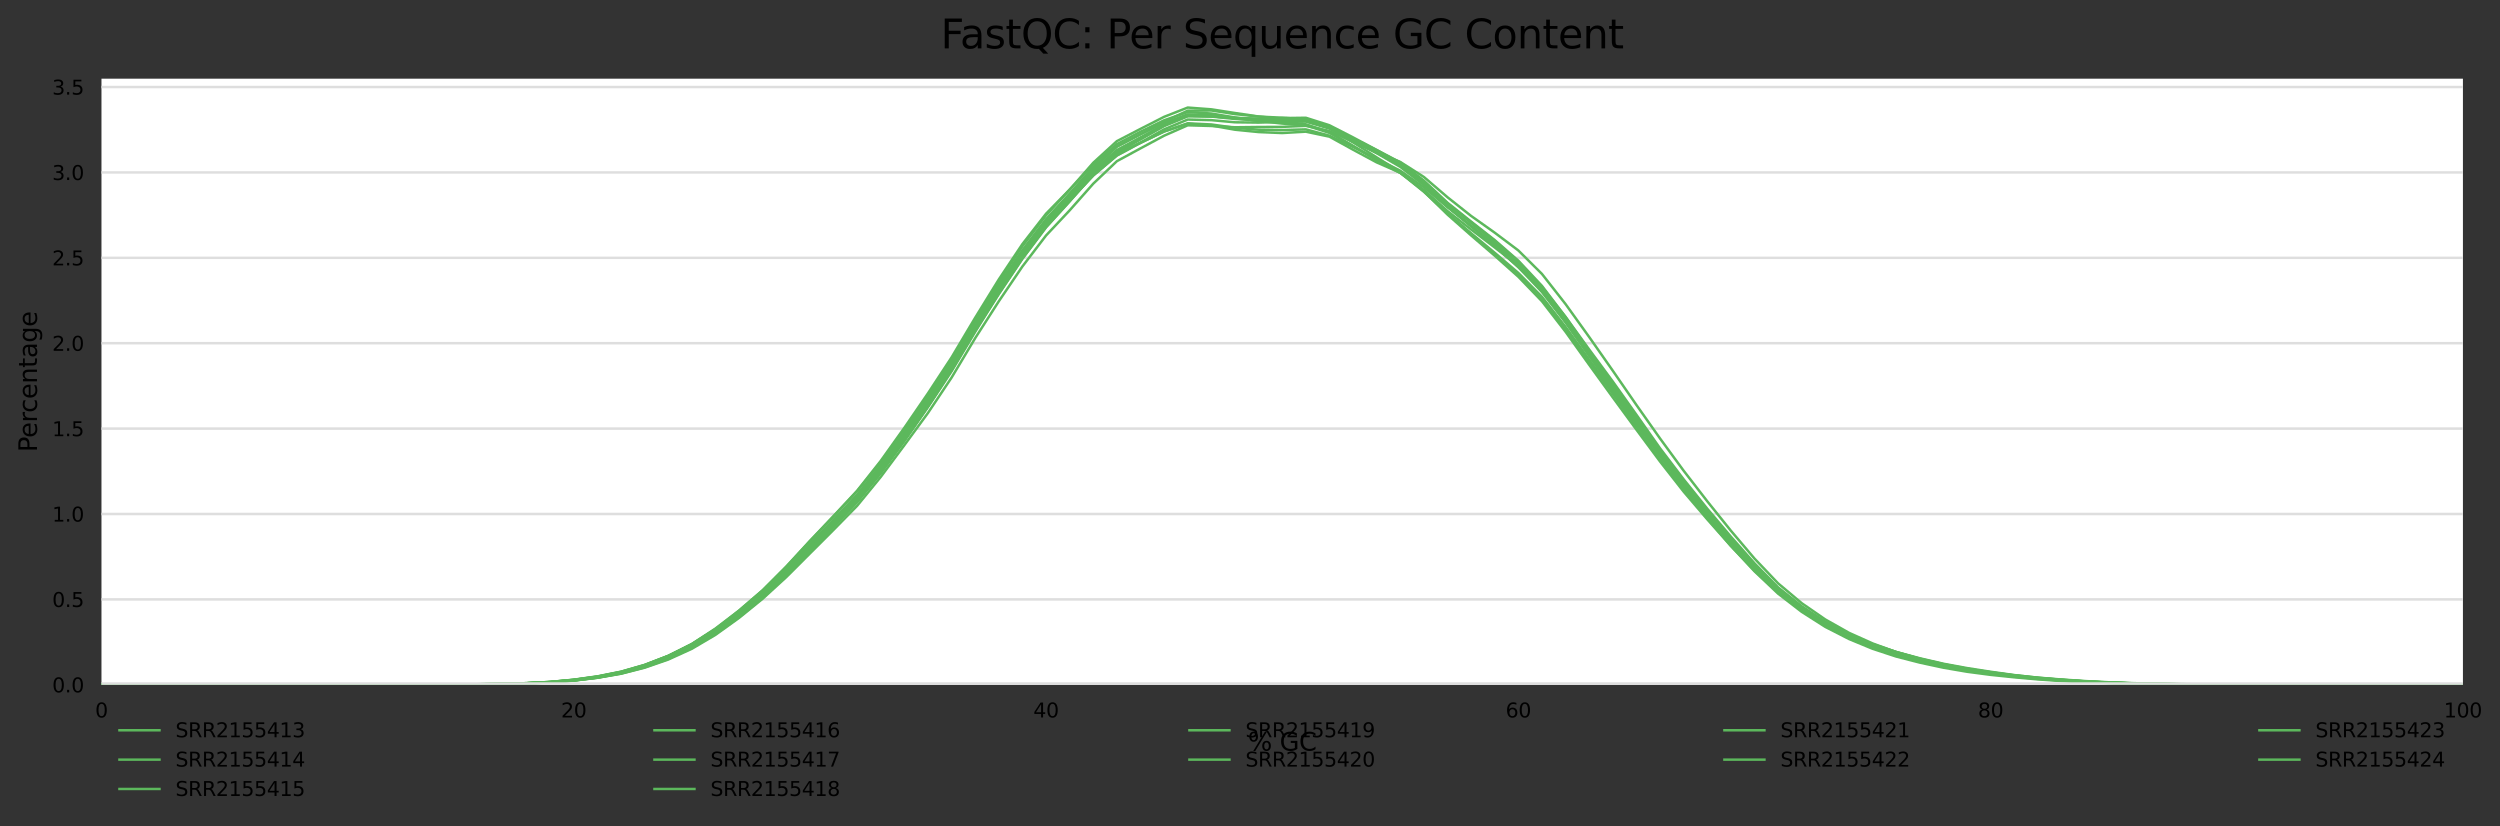 <?xml version="1.0" encoding="utf-8" standalone="no"?>
<!DOCTYPE svg PUBLIC "-//W3C//DTD SVG 1.1//EN"
  "http://www.w3.org/Graphics/SVG/1.1/DTD/svg11.dtd">
<svg xmlns:xlink="http://www.w3.org/1999/xlink" width="1000.281pt" height="330.542pt" viewBox="0 0 1000.281 330.542" xmlns="http://www.w3.org/2000/svg" version="1.1">
 <rect x="0" y="0" width="1000.281" height="330.542" fill="#333333" stroke="none"/>
 <defs>
  <style type="text/css">*{stroke-linejoin: round; stroke-linecap: butt}</style>
 </defs>
 <g id="figure_1">
  <g id="axes_1">
   <g id="patch_1">
    <path d="M 40.601 273.99 
L 985.446 273.99 
L 985.446 31.483 
L 40.601 31.483 
z
" style="fill: #ffffff"/>
   </g>
   <g id="matplotlib.axis_1">
    <g id="xtick_1">
     <g id="text_1">
      <!-- 0 -->
      <g transform="translate(38.056 287.069)scale(0.08 -0.08)">
       <defs>
        <path id="DejaVuSans-30" d="M 2034 4250 
Q 1547 4250 1301 3770 
Q 1056 3291 1056 2328 
Q 1056 1369 1301 889 
Q 1547 409 2034 409 
Q 2525 409 2770 889 
Q 3016 1369 3016 2328 
Q 3016 3291 2770 3770 
Q 2525 4250 2034 4250 
z
M 2034 4750 
Q 2819 4750 3233 4129 
Q 3647 3509 3647 2328 
Q 3647 1150 3233 529 
Q 2819 -91 2034 -91 
Q 1250 -91 836 529 
Q 422 1150 422 2328 
Q 422 3509 836 4129 
Q 1250 4750 2034 4750 
z
" transform="scale(0.016)"/>
       </defs>
       <use xlink:href="#DejaVuSans-30"/>
      </g>
     </g>
    </g>
    <g id="xtick_2">
     <g id="text_2">
      <!-- 20 -->
      <g transform="translate(224.48 287.069)scale(0.08 -0.08)">
       <defs>
        <path id="DejaVuSans-32" d="M 1228 531 
L 3431 531 
L 3431 0 
L 469 0 
L 469 531 
Q 828 903 1448 1529 
Q 2069 2156 2228 2338 
Q 2531 2678 2651 2914 
Q 2772 3150 2772 3378 
Q 2772 3750 2511 3984 
Q 2250 4219 1831 4219 
Q 1534 4219 1204 4116 
Q 875 4013 500 3803 
L 500 4441 
Q 881 4594 1212 4672 
Q 1544 4750 1819 4750 
Q 2544 4750 2975 4387 
Q 3406 4025 3406 3419 
Q 3406 3131 3298 2873 
Q 3191 2616 2906 2266 
Q 2828 2175 2409 1742 
Q 1991 1309 1228 531 
z
" transform="scale(0.016)"/>
       </defs>
       <use xlink:href="#DejaVuSans-32"/>
       <use xlink:href="#DejaVuSans-30" x="63.623"/>
      </g>
     </g>
    </g>
    <g id="xtick_3">
     <g id="text_3">
      <!-- 40 -->
      <g transform="translate(413.449 287.069)scale(0.08 -0.08)">
       <defs>
        <path id="DejaVuSans-34" d="M 2419 4116 
L 825 1625 
L 2419 1625 
L 2419 4116 
z
M 2253 4666 
L 3047 4666 
L 3047 1625 
L 3713 1625 
L 3713 1100 
L 3047 1100 
L 3047 0 
L 2419 0 
L 2419 1100 
L 313 1100 
L 313 1709 
L 2253 4666 
z
" transform="scale(0.016)"/>
       </defs>
       <use xlink:href="#DejaVuSans-34"/>
       <use xlink:href="#DejaVuSans-30" x="63.623"/>
      </g>
     </g>
    </g>
    <g id="xtick_4">
     <g id="text_4">
      <!-- 60 -->
      <g transform="translate(602.418 287.069)scale(0.08 -0.08)">
       <defs>
        <path id="DejaVuSans-36" d="M 2113 2584 
Q 1688 2584 1439 2293 
Q 1191 2003 1191 1497 
Q 1191 994 1439 701 
Q 1688 409 2113 409 
Q 2538 409 2786 701 
Q 3034 994 3034 1497 
Q 3034 2003 2786 2293 
Q 2538 2584 2113 2584 
z
M 3366 4563 
L 3366 3988 
Q 3128 4100 2886 4159 
Q 2644 4219 2406 4219 
Q 1781 4219 1451 3797 
Q 1122 3375 1075 2522 
Q 1259 2794 1537 2939 
Q 1816 3084 2150 3084 
Q 2853 3084 3261 2657 
Q 3669 2231 3669 1497 
Q 3669 778 3244 343 
Q 2819 -91 2113 -91 
Q 1303 -91 875 529 
Q 447 1150 447 2328 
Q 447 3434 972 4092 
Q 1497 4750 2381 4750 
Q 2619 4750 2861 4703 
Q 3103 4656 3366 4563 
z
" transform="scale(0.016)"/>
       </defs>
       <use xlink:href="#DejaVuSans-36"/>
       <use xlink:href="#DejaVuSans-30" x="63.623"/>
      </g>
     </g>
    </g>
    <g id="xtick_5">
     <g id="text_5">
      <!-- 80 -->
      <g transform="translate(791.387 287.069)scale(0.08 -0.08)">
       <defs>
        <path id="DejaVuSans-38" d="M 2034 2216 
Q 1584 2216 1326 1975 
Q 1069 1734 1069 1313 
Q 1069 891 1326 650 
Q 1584 409 2034 409 
Q 2484 409 2743 651 
Q 3003 894 3003 1313 
Q 3003 1734 2745 1975 
Q 2488 2216 2034 2216 
z
M 1403 2484 
Q 997 2584 770 2862 
Q 544 3141 544 3541 
Q 544 4100 942 4425 
Q 1341 4750 2034 4750 
Q 2731 4750 3128 4425 
Q 3525 4100 3525 3541 
Q 3525 3141 3298 2862 
Q 3072 2584 2669 2484 
Q 3125 2378 3379 2068 
Q 3634 1759 3634 1313 
Q 3634 634 3220 271 
Q 2806 -91 2034 -91 
Q 1263 -91 848 271 
Q 434 634 434 1313 
Q 434 1759 690 2068 
Q 947 2378 1403 2484 
z
M 1172 3481 
Q 1172 3119 1398 2916 
Q 1625 2713 2034 2713 
Q 2441 2713 2670 2916 
Q 2900 3119 2900 3481 
Q 2900 3844 2670 4047 
Q 2441 4250 2034 4250 
Q 1625 4250 1398 4047 
Q 1172 3844 1172 3481 
z
" transform="scale(0.016)"/>
       </defs>
       <use xlink:href="#DejaVuSans-38"/>
       <use xlink:href="#DejaVuSans-30" x="63.623"/>
      </g>
     </g>
    </g>
    <g id="xtick_6">
     <g id="text_6">
      <!-- 100 -->
      <g transform="translate(977.811 287.069)scale(0.08 -0.08)">
       <defs>
        <path id="DejaVuSans-31" d="M 794 531 
L 1825 531 
L 1825 4091 
L 703 3866 
L 703 4441 
L 1819 4666 
L 2450 4666 
L 2450 531 
L 3481 531 
L 3481 0 
L 794 0 
L 794 531 
z
" transform="scale(0.016)"/>
       </defs>
       <use xlink:href="#DejaVuSans-31"/>
       <use xlink:href="#DejaVuSans-30" x="63.623"/>
       <use xlink:href="#DejaVuSans-30" x="127.246"/>
      </g>
     </g>
    </g>
    <g id="text_7">
     <!-- % GC -->
     <g transform="translate(499.318 300.331)scale(0.1 -0.1)">
      <defs>
       <path id="DejaVuSans-25" d="M 4653 2053 
Q 4381 2053 4226 1822 
Q 4072 1591 4072 1178 
Q 4072 772 4226 539 
Q 4381 306 4653 306 
Q 4919 306 5073 539 
Q 5228 772 5228 1178 
Q 5228 1588 5073 1820 
Q 4919 2053 4653 2053 
z
M 4653 2450 
Q 5147 2450 5437 2106 
Q 5728 1763 5728 1178 
Q 5728 594 5436 251 
Q 5144 -91 4653 -91 
Q 4153 -91 3862 251 
Q 3572 594 3572 1178 
Q 3572 1766 3864 2108 
Q 4156 2450 4653 2450 
z
M 1428 4353 
Q 1159 4353 1004 4120 
Q 850 3888 850 3481 
Q 850 3069 1003 2837 
Q 1156 2606 1428 2606 
Q 1700 2606 1854 2837 
Q 2009 3069 2009 3481 
Q 2009 3884 1853 4118 
Q 1697 4353 1428 4353 
z
M 4250 4750 
L 4750 4750 
L 1831 -91 
L 1331 -91 
L 4250 4750 
z
M 1428 4750 
Q 1922 4750 2215 4408 
Q 2509 4066 2509 3481 
Q 2509 2891 2217 2550 
Q 1925 2209 1428 2209 
Q 931 2209 642 2551 
Q 353 2894 353 3481 
Q 353 4063 643 4406 
Q 934 4750 1428 4750 
z
" transform="scale(0.016)"/>
       <path id="DejaVuSans-20" transform="scale(0.016)"/>
       <path id="DejaVuSans-47" d="M 3809 666 
L 3809 1919 
L 2778 1919 
L 2778 2438 
L 4434 2438 
L 4434 434 
Q 4069 175 3628 42 
Q 3188 -91 2688 -91 
Q 1594 -91 976 548 
Q 359 1188 359 2328 
Q 359 3472 976 4111 
Q 1594 4750 2688 4750 
Q 3144 4750 3555 4637 
Q 3966 4525 4313 4306 
L 4313 3634 
Q 3963 3931 3569 4081 
Q 3175 4231 2741 4231 
Q 1884 4231 1454 3753 
Q 1025 3275 1025 2328 
Q 1025 1384 1454 906 
Q 1884 428 2741 428 
Q 3075 428 3337 486 
Q 3600 544 3809 666 
z
" transform="scale(0.016)"/>
       <path id="DejaVuSans-43" d="M 4122 4306 
L 4122 3641 
Q 3803 3938 3442 4084 
Q 3081 4231 2675 4231 
Q 1875 4231 1450 3742 
Q 1025 3253 1025 2328 
Q 1025 1406 1450 917 
Q 1875 428 2675 428 
Q 3081 428 3442 575 
Q 3803 722 4122 1019 
L 4122 359 
Q 3791 134 3420 21 
Q 3050 -91 2638 -91 
Q 1578 -91 968 557 
Q 359 1206 359 2328 
Q 359 3453 968 4101 
Q 1578 4750 2638 4750 
Q 3056 4750 3426 4639 
Q 3797 4528 4122 4306 
z
" transform="scale(0.016)"/>
      </defs>
      <use xlink:href="#DejaVuSans-25"/>
      <use xlink:href="#DejaVuSans-20" x="95.02"/>
      <use xlink:href="#DejaVuSans-47" x="126.807"/>
      <use xlink:href="#DejaVuSans-43" x="204.297"/>
     </g>
    </g>
   </g>
   <g id="matplotlib.axis_2">
    <g id="ytick_1">
     <g id="line2d_1">
      <path d="M 40.601 273.99 
L 985.446 273.99 
" clip-path="url(#p4b9a0ef709)" style="fill: none; stroke: #dedede; stroke-linecap: square"/>
     </g>
     <g id="text_8">
      <!-- 0.0 -->
      <g transform="translate(20.878 277.029)scale(0.08 -0.08)">
       <defs>
        <path id="DejaVuSans-2e" d="M 684 794 
L 1344 794 
L 1344 0 
L 684 0 
L 684 794 
z
" transform="scale(0.016)"/>
       </defs>
       <use xlink:href="#DejaVuSans-30"/>
       <use xlink:href="#DejaVuSans-2e" x="63.623"/>
       <use xlink:href="#DejaVuSans-30" x="95.41"/>
      </g>
     </g>
    </g>
    <g id="ytick_2">
     <g id="line2d_2">
      <path d="M 40.601 239.823 
L 985.446 239.823 
" clip-path="url(#p4b9a0ef709)" style="fill: none; stroke: #dedede; stroke-linecap: square"/>
     </g>
     <g id="text_9">
      <!-- 0.5 -->
      <g transform="translate(20.878 242.863)scale(0.08 -0.08)">
       <defs>
        <path id="DejaVuSans-35" d="M 691 4666 
L 3169 4666 
L 3169 4134 
L 1269 4134 
L 1269 2991 
Q 1406 3038 1543 3061 
Q 1681 3084 1819 3084 
Q 2600 3084 3056 2656 
Q 3513 2228 3513 1497 
Q 3513 744 3044 326 
Q 2575 -91 1722 -91 
Q 1428 -91 1123 -41 
Q 819 9 494 109 
L 494 744 
Q 775 591 1075 516 
Q 1375 441 1709 441 
Q 2250 441 2565 725 
Q 2881 1009 2881 1497 
Q 2881 1984 2565 2268 
Q 2250 2553 1709 2553 
Q 1456 2553 1204 2497 
Q 953 2441 691 2322 
L 691 4666 
z
" transform="scale(0.016)"/>
       </defs>
       <use xlink:href="#DejaVuSans-30"/>
       <use xlink:href="#DejaVuSans-2e" x="63.623"/>
       <use xlink:href="#DejaVuSans-35" x="95.41"/>
      </g>
     </g>
    </g>
    <g id="ytick_3">
     <g id="line2d_3">
      <path d="M 40.601 205.657 
L 985.446 205.657 
" clip-path="url(#p4b9a0ef709)" style="fill: none; stroke: #dedede; stroke-linecap: square"/>
     </g>
     <g id="text_10">
      <!-- 1.0 -->
      <g transform="translate(20.878 208.696)scale(0.08 -0.08)">
       <use xlink:href="#DejaVuSans-31"/>
       <use xlink:href="#DejaVuSans-2e" x="63.623"/>
       <use xlink:href="#DejaVuSans-30" x="95.41"/>
      </g>
     </g>
    </g>
    <g id="ytick_4">
     <g id="line2d_4">
      <path d="M 40.601 171.49 
L 985.446 171.49 
" clip-path="url(#p4b9a0ef709)" style="fill: none; stroke: #dedede; stroke-linecap: square"/>
     </g>
     <g id="text_11">
      <!-- 1.5 -->
      <g transform="translate(20.878 174.529)scale(0.08 -0.08)">
       <use xlink:href="#DejaVuSans-31"/>
       <use xlink:href="#DejaVuSans-2e" x="63.623"/>
       <use xlink:href="#DejaVuSans-35" x="95.41"/>
      </g>
     </g>
    </g>
    <g id="ytick_5">
     <g id="line2d_5">
      <path d="M 40.601 137.323 
L 985.446 137.323 
" clip-path="url(#p4b9a0ef709)" style="fill: none; stroke: #dedede; stroke-linecap: square"/>
     </g>
     <g id="text_12">
      <!-- 2.0 -->
      <g transform="translate(20.878 140.363)scale(0.08 -0.08)">
       <use xlink:href="#DejaVuSans-32"/>
       <use xlink:href="#DejaVuSans-2e" x="63.623"/>
       <use xlink:href="#DejaVuSans-30" x="95.41"/>
      </g>
     </g>
    </g>
    <g id="ytick_6">
     <g id="line2d_6">
      <path d="M 40.601 103.157 
L 985.446 103.157 
" clip-path="url(#p4b9a0ef709)" style="fill: none; stroke: #dedede; stroke-linecap: square"/>
     </g>
     <g id="text_13">
      <!-- 2.5 -->
      <g transform="translate(20.878 106.196)scale(0.08 -0.08)">
       <use xlink:href="#DejaVuSans-32"/>
       <use xlink:href="#DejaVuSans-2e" x="63.623"/>
       <use xlink:href="#DejaVuSans-35" x="95.41"/>
      </g>
     </g>
    </g>
    <g id="ytick_7">
     <g id="line2d_7">
      <path d="M 40.601 68.99 
L 985.446 68.99 
" clip-path="url(#p4b9a0ef709)" style="fill: none; stroke: #dedede; stroke-linecap: square"/>
     </g>
     <g id="text_14">
      <!-- 3.0 -->
      <g transform="translate(20.878 72.029)scale(0.08 -0.08)">
       <defs>
        <path id="DejaVuSans-33" d="M 2597 2516 
Q 3050 2419 3304 2112 
Q 3559 1806 3559 1356 
Q 3559 666 3084 287 
Q 2609 -91 1734 -91 
Q 1441 -91 1130 -33 
Q 819 25 488 141 
L 488 750 
Q 750 597 1062 519 
Q 1375 441 1716 441 
Q 2309 441 2620 675 
Q 2931 909 2931 1356 
Q 2931 1769 2642 2001 
Q 2353 2234 1838 2234 
L 1294 2234 
L 1294 2753 
L 1863 2753 
Q 2328 2753 2575 2939 
Q 2822 3125 2822 3475 
Q 2822 3834 2567 4026 
Q 2313 4219 1838 4219 
Q 1578 4219 1281 4162 
Q 984 4106 628 3988 
L 628 4550 
Q 988 4650 1302 4700 
Q 1616 4750 1894 4750 
Q 2613 4750 3031 4423 
Q 3450 4097 3450 3541 
Q 3450 3153 3228 2886 
Q 3006 2619 2597 2516 
z
" transform="scale(0.016)"/>
       </defs>
       <use xlink:href="#DejaVuSans-33"/>
       <use xlink:href="#DejaVuSans-2e" x="63.623"/>
       <use xlink:href="#DejaVuSans-30" x="95.41"/>
      </g>
     </g>
    </g>
    <g id="ytick_8">
     <g id="line2d_8">
      <path d="M 40.601 34.823 
L 985.446 34.823 
" clip-path="url(#p4b9a0ef709)" style="fill: none; stroke: #dedede; stroke-linecap: square"/>
     </g>
     <g id="text_15">
      <!-- 3.5 -->
      <g transform="translate(20.878 37.863)scale(0.08 -0.08)">
       <use xlink:href="#DejaVuSans-33"/>
       <use xlink:href="#DejaVuSans-2e" x="63.623"/>
       <use xlink:href="#DejaVuSans-35" x="95.41"/>
      </g>
     </g>
    </g>
    <g id="text_16">
     <!-- Percentage -->
     <g transform="translate(14.798 180.859)rotate(-90)scale(0.1 -0.1)">
      <defs>
       <path id="DejaVuSans-50" d="M 1259 4147 
L 1259 2394 
L 2053 2394 
Q 2494 2394 2734 2622 
Q 2975 2850 2975 3272 
Q 2975 3691 2734 3919 
Q 2494 4147 2053 4147 
L 1259 4147 
z
M 628 4666 
L 2053 4666 
Q 2838 4666 3239 4311 
Q 3641 3956 3641 3272 
Q 3641 2581 3239 2228 
Q 2838 1875 2053 1875 
L 1259 1875 
L 1259 0 
L 628 0 
L 628 4666 
z
" transform="scale(0.016)"/>
       <path id="DejaVuSans-65" d="M 3597 1894 
L 3597 1613 
L 953 1613 
Q 991 1019 1311 708 
Q 1631 397 2203 397 
Q 2534 397 2845 478 
Q 3156 559 3463 722 
L 3463 178 
Q 3153 47 2828 -22 
Q 2503 -91 2169 -91 
Q 1331 -91 842 396 
Q 353 884 353 1716 
Q 353 2575 817 3079 
Q 1281 3584 2069 3584 
Q 2775 3584 3186 3129 
Q 3597 2675 3597 1894 
z
M 3022 2063 
Q 3016 2534 2758 2815 
Q 2500 3097 2075 3097 
Q 1594 3097 1305 2825 
Q 1016 2553 972 2059 
L 3022 2063 
z
" transform="scale(0.016)"/>
       <path id="DejaVuSans-72" d="M 2631 2963 
Q 2534 3019 2420 3045 
Q 2306 3072 2169 3072 
Q 1681 3072 1420 2755 
Q 1159 2438 1159 1844 
L 1159 0 
L 581 0 
L 581 3500 
L 1159 3500 
L 1159 2956 
Q 1341 3275 1631 3429 
Q 1922 3584 2338 3584 
Q 2397 3584 2469 3576 
Q 2541 3569 2628 3553 
L 2631 2963 
z
" transform="scale(0.016)"/>
       <path id="DejaVuSans-63" d="M 3122 3366 
L 3122 2828 
Q 2878 2963 2633 3030 
Q 2388 3097 2138 3097 
Q 1578 3097 1268 2742 
Q 959 2388 959 1747 
Q 959 1106 1268 751 
Q 1578 397 2138 397 
Q 2388 397 2633 464 
Q 2878 531 3122 666 
L 3122 134 
Q 2881 22 2623 -34 
Q 2366 -91 2075 -91 
Q 1284 -91 818 406 
Q 353 903 353 1747 
Q 353 2603 823 3093 
Q 1294 3584 2113 3584 
Q 2378 3584 2631 3529 
Q 2884 3475 3122 3366 
z
" transform="scale(0.016)"/>
       <path id="DejaVuSans-6e" d="M 3513 2113 
L 3513 0 
L 2938 0 
L 2938 2094 
Q 2938 2591 2744 2837 
Q 2550 3084 2163 3084 
Q 1697 3084 1428 2787 
Q 1159 2491 1159 1978 
L 1159 0 
L 581 0 
L 581 3500 
L 1159 3500 
L 1159 2956 
Q 1366 3272 1645 3428 
Q 1925 3584 2291 3584 
Q 2894 3584 3203 3211 
Q 3513 2838 3513 2113 
z
" transform="scale(0.016)"/>
       <path id="DejaVuSans-74" d="M 1172 4494 
L 1172 3500 
L 2356 3500 
L 2356 3053 
L 1172 3053 
L 1172 1153 
Q 1172 725 1289 603 
Q 1406 481 1766 481 
L 2356 481 
L 2356 0 
L 1766 0 
Q 1100 0 847 248 
Q 594 497 594 1153 
L 594 3053 
L 172 3053 
L 172 3500 
L 594 3500 
L 594 4494 
L 1172 4494 
z
" transform="scale(0.016)"/>
       <path id="DejaVuSans-61" d="M 2194 1759 
Q 1497 1759 1228 1600 
Q 959 1441 959 1056 
Q 959 750 1161 570 
Q 1363 391 1709 391 
Q 2188 391 2477 730 
Q 2766 1069 2766 1631 
L 2766 1759 
L 2194 1759 
z
M 3341 1997 
L 3341 0 
L 2766 0 
L 2766 531 
Q 2569 213 2275 61 
Q 1981 -91 1556 -91 
Q 1019 -91 701 211 
Q 384 513 384 1019 
Q 384 1609 779 1909 
Q 1175 2209 1959 2209 
L 2766 2209 
L 2766 2266 
Q 2766 2663 2505 2880 
Q 2244 3097 1772 3097 
Q 1472 3097 1187 3025 
Q 903 2953 641 2809 
L 641 3341 
Q 956 3463 1253 3523 
Q 1550 3584 1831 3584 
Q 2591 3584 2966 3190 
Q 3341 2797 3341 1997 
z
" transform="scale(0.016)"/>
       <path id="DejaVuSans-67" d="M 2906 1791 
Q 2906 2416 2648 2759 
Q 2391 3103 1925 3103 
Q 1463 3103 1205 2759 
Q 947 2416 947 1791 
Q 947 1169 1205 825 
Q 1463 481 1925 481 
Q 2391 481 2648 825 
Q 2906 1169 2906 1791 
z
M 3481 434 
Q 3481 -459 3084 -895 
Q 2688 -1331 1869 -1331 
Q 1566 -1331 1297 -1286 
Q 1028 -1241 775 -1147 
L 775 -588 
Q 1028 -725 1275 -790 
Q 1522 -856 1778 -856 
Q 2344 -856 2625 -561 
Q 2906 -266 2906 331 
L 2906 616 
Q 2728 306 2450 153 
Q 2172 0 1784 0 
Q 1141 0 747 490 
Q 353 981 353 1791 
Q 353 2603 747 3093 
Q 1141 3584 1784 3584 
Q 2172 3584 2450 3431 
Q 2728 3278 2906 2969 
L 2906 3500 
L 3481 3500 
L 3481 434 
z
" transform="scale(0.016)"/>
      </defs>
      <use xlink:href="#DejaVuSans-50"/>
      <use xlink:href="#DejaVuSans-65" x="56.678"/>
      <use xlink:href="#DejaVuSans-72" x="118.201"/>
      <use xlink:href="#DejaVuSans-63" x="157.064"/>
      <use xlink:href="#DejaVuSans-65" x="212.045"/>
      <use xlink:href="#DejaVuSans-6e" x="273.568"/>
      <use xlink:href="#DejaVuSans-74" x="336.947"/>
      <use xlink:href="#DejaVuSans-61" x="376.156"/>
      <use xlink:href="#DejaVuSans-67" x="437.436"/>
      <use xlink:href="#DejaVuSans-65" x="500.912"/>
     </g>
    </g>
   </g>
   <g id="line2d_9">
    <path d="M 40.601 273.984 
L 50.049 273.986 
L 59.498 273.988 
L 68.946 273.989 
L 78.394 273.989 
L 87.843 273.986 
L 97.291 273.986 
L 106.74 273.986 
L 116.188 273.985 
L 125.637 273.98 
L 135.085 273.974 
L 144.534 273.966 
L 153.982 273.948 
L 163.43 273.93 
L 172.879 273.912 
L 182.327 273.875 
L 191.776 273.779 
L 201.224 273.617 
L 210.673 273.339 
L 220.121 272.853 
L 229.57 272.014 
L 239.018 270.686 
L 248.467 268.78 
L 257.915 266.092 
L 267.363 262.445 
L 276.812 257.748 
L 286.26 251.703 
L 295.709 244.32 
L 305.157 236.19 
L 314.606 226.832 
L 324.054 216.534 
L 333.503 206.614 
L 342.951 196.555 
L 352.399 184.864 
L 361.848 171.717 
L 371.296 158.258 
L 380.745 143.688 
L 390.193 128.428 
L 399.642 114.154 
L 409.09 100.619 
L 418.539 88.777 
L 427.987 78.713 
L 437.436 68.941 
L 446.884 61.486 
L 456.332 57.136 
L 465.781 52.621 
L 475.229 49.496 
L 484.678 50.227 
L 494.126 51.903 
L 503.575 52.845 
L 513.023 53.236 
L 522.472 52.687 
L 531.92 54.684 
L 541.368 59.893 
L 550.817 64.975 
L 560.265 69.121 
L 569.714 75.969 
L 579.162 84.438 
L 588.611 91.832 
L 598.059 99.023 
L 607.508 106.403 
L 616.956 115.857 
L 626.405 127.619 
L 635.853 140.592 
L 645.301 153.686 
L 654.75 167.102 
L 664.198 180.214 
L 673.647 192.464 
L 683.095 204.179 
L 692.544 215.304 
L 701.992 225.855 
L 711.441 235.361 
L 720.889 242.954 
L 730.337 249.037 
L 739.786 253.985 
L 749.234 258.084 
L 758.683 261.404 
L 768.131 264.005 
L 777.58 266.065 
L 787.028 267.809 
L 796.477 269.272 
L 805.925 270.533 
L 815.374 271.528 
L 824.822 272.249 
L 834.27 272.842 
L 843.719 273.271 
L 853.167 273.544 
L 862.616 273.717 
L 872.064 273.827 
L 881.513 273.884 
L 890.961 273.926 
L 900.41 273.952 
L 909.858 273.963 
L 919.306 273.972 
L 928.755 273.98 
L 938.203 273.984 
L 947.652 273.987 
L 957.1 273.989 
L 966.549 273.989 
L 975.997 273.99 
L 985.446 273.99 
" clip-path="url(#p4b9a0ef709)" style="fill: none; stroke: #5cb85c; stroke-linecap: square"/>
   </g>
   <g id="line2d_10">
    <path d="M 40.601 273.984 
L 50.049 273.985 
L 59.498 273.988 
L 68.946 273.989 
L 78.394 273.988 
L 87.843 273.987 
L 97.291 273.986 
L 106.74 273.986 
L 116.188 273.984 
L 125.637 273.981 
L 135.085 273.978 
L 144.534 273.97 
L 153.982 273.959 
L 163.43 273.946 
L 172.879 273.919 
L 182.327 273.877 
L 191.776 273.804 
L 201.224 273.678 
L 210.673 273.461 
L 220.121 273.035 
L 229.57 272.296 
L 239.018 271.171 
L 248.467 269.521 
L 257.915 267.032 
L 267.363 263.645 
L 276.812 259.297 
L 286.26 253.673 
L 295.709 246.935 
L 305.157 239.257 
L 314.606 230.315 
L 324.054 220.546 
L 333.503 210.895 
L 342.951 200.849 
L 352.399 189.325 
L 361.848 176.527 
L 371.296 162.85 
L 380.745 148.527 
L 390.193 132.745 
L 399.642 117.473 
L 409.09 103.423 
L 418.539 90.857 
L 427.987 80.452 
L 437.436 69.901 
L 446.884 61.121 
L 456.332 55.657 
L 465.781 50.199 
L 475.229 46.18 
L 484.678 46.225 
L 494.126 47.102 
L 503.575 47.546 
L 513.023 47.241 
L 522.472 47.115 
L 531.92 50.12 
L 541.368 54.963 
L 550.817 59.995 
L 560.265 64.98 
L 569.714 72.264 
L 579.162 81.119 
L 588.611 88.651 
L 598.059 96.064 
L 607.508 104.305 
L 616.956 114.383 
L 626.405 126.829 
L 635.853 140.368 
L 645.301 153.736 
L 654.75 167.27 
L 664.198 180.576 
L 673.647 193.158 
L 683.095 205.011 
L 692.544 216.267 
L 701.992 226.883 
L 711.441 236.223 
L 720.889 243.569 
L 730.337 249.601 
L 739.786 254.57 
L 749.234 258.498 
L 758.683 261.639 
L 768.131 264.069 
L 777.58 266.142 
L 787.028 267.856 
L 796.477 269.254 
L 805.925 270.429 
L 815.374 271.352 
L 824.822 272.075 
L 834.27 272.667 
L 843.719 273.109 
L 853.167 273.414 
L 862.616 273.625 
L 872.064 273.758 
L 881.513 273.844 
L 890.961 273.89 
L 900.41 273.924 
L 909.858 273.954 
L 919.306 273.97 
L 928.755 273.977 
L 938.203 273.983 
L 947.652 273.986 
L 957.1 273.987 
L 966.549 273.988 
L 975.997 273.989 
L 985.446 273.99 
" clip-path="url(#p4b9a0ef709)" style="fill: none; stroke: #5cb85c; stroke-linecap: square"/>
   </g>
   <g id="line2d_11">
    <path d="M 40.601 273.987 
L 50.049 273.987 
L 59.498 273.988 
L 68.946 273.989 
L 78.394 273.988 
L 87.843 273.988 
L 97.291 273.987 
L 106.74 273.987 
L 116.188 273.985 
L 125.637 273.979 
L 135.085 273.973 
L 144.534 273.968 
L 153.982 273.954 
L 163.43 273.935 
L 172.879 273.907 
L 182.327 273.856 
L 191.776 273.772 
L 201.224 273.629 
L 210.673 273.376 
L 220.121 272.923 
L 229.57 272.117 
L 239.018 270.853 
L 248.467 269.014 
L 257.915 266.403 
L 267.363 262.891 
L 276.812 258.155 
L 286.26 252.261 
L 295.709 245.225 
L 305.157 237.098 
L 314.606 227.927 
L 324.054 217.924 
L 333.503 208.128 
L 342.951 198.084 
L 352.399 186.185 
L 361.848 173.011 
L 371.296 159.39 
L 380.745 144.908 
L 390.193 128.939 
L 399.642 114.095 
L 409.09 100.054 
L 418.539 87.669 
L 427.987 77.414 
L 437.436 66.855 
L 446.884 58.524 
L 456.332 53.7 
L 465.781 49.199 
L 475.229 45.742 
L 484.678 46.034 
L 494.126 47.358 
L 503.575 48.413 
L 513.023 49.046 
L 522.472 49.717 
L 531.92 52.815 
L 541.368 58.374 
L 550.817 64.009 
L 560.265 69.138 
L 569.714 76.717 
L 579.162 85.463 
L 588.611 93.327 
L 598.059 101.138 
L 607.508 109.201 
L 616.956 118.75 
L 626.405 130.789 
L 635.853 143.892 
L 645.301 156.676 
L 654.75 169.729 
L 664.198 182.541 
L 673.647 194.585 
L 683.095 205.886 
L 692.544 216.612 
L 701.992 226.748 
L 711.441 235.876 
L 720.889 242.963 
L 730.337 248.856 
L 739.786 253.799 
L 749.234 257.678 
L 758.683 260.894 
L 768.131 263.513 
L 777.58 265.732 
L 787.028 267.555 
L 796.477 268.986 
L 805.925 270.26 
L 815.374 271.311 
L 824.822 272.079 
L 834.27 272.699 
L 843.719 273.161 
L 853.167 273.452 
L 862.616 273.651 
L 872.064 273.785 
L 881.513 273.856 
L 890.961 273.907 
L 900.41 273.939 
L 909.858 273.956 
L 919.306 273.97 
L 928.755 273.977 
L 938.203 273.983 
L 947.652 273.988 
L 957.1 273.989 
L 966.549 273.989 
L 975.997 273.989 
L 985.446 273.99 
" clip-path="url(#p4b9a0ef709)" style="fill: none; stroke: #5cb85c; stroke-linecap: square"/>
   </g>
   <g id="line2d_12">
    <path d="M 40.601 273.986 
L 50.049 273.987 
L 59.498 273.989 
L 68.946 273.989 
L 78.394 273.989 
L 87.843 273.989 
L 97.291 273.988 
L 106.74 273.987 
L 116.188 273.986 
L 125.637 273.983 
L 135.085 273.981 
L 144.534 273.975 
L 153.982 273.966 
L 163.43 273.949 
L 172.879 273.929 
L 182.327 273.892 
L 191.776 273.815 
L 201.224 273.691 
L 210.673 273.455 
L 220.121 273.002 
L 229.57 272.236 
L 239.018 271.106 
L 248.467 269.36 
L 257.915 266.831 
L 267.363 263.404 
L 276.812 258.96 
L 286.26 253.33 
L 295.709 246.399 
L 305.157 238.564 
L 314.606 229.539 
L 324.054 219.665 
L 333.503 210.034 
L 342.951 200.184 
L 352.399 188.462 
L 361.848 174.936 
L 371.296 161.062 
L 380.745 146.792 
L 390.193 130.803 
L 399.642 115.575 
L 409.09 101.378 
L 418.539 88.611 
L 427.987 78.147 
L 437.436 67.502 
L 446.884 58.724 
L 456.332 53.722 
L 465.781 48.692 
L 475.229 44.276 
L 484.678 44.211 
L 494.126 45.658 
L 503.575 46.642 
L 513.023 47.089 
L 522.472 47.696 
L 531.92 50.735 
L 541.368 55.798 
L 550.817 61.096 
L 560.265 66.054 
L 569.714 73.531 
L 579.162 82.761 
L 588.611 90.436 
L 598.059 98.404 
L 607.508 106.929 
L 616.956 116.465 
L 626.405 128.781 
L 635.853 142.253 
L 645.301 155.525 
L 654.75 168.967 
L 664.198 182.309 
L 673.647 194.851 
L 683.095 206.349 
L 692.544 217.283 
L 701.992 227.669 
L 711.441 236.988 
L 720.889 244.311 
L 730.337 250.187 
L 739.786 255.109 
L 749.234 259.045 
L 758.683 262.136 
L 768.131 264.614 
L 777.58 266.649 
L 787.028 268.267 
L 796.477 269.636 
L 805.925 270.759 
L 815.374 271.638 
L 824.822 272.314 
L 834.27 272.844 
L 843.719 273.244 
L 853.167 273.518 
L 862.616 273.693 
L 872.064 273.811 
L 881.513 273.876 
L 890.961 273.921 
L 900.41 273.945 
L 909.858 273.96 
L 919.306 273.974 
L 928.755 273.98 
L 938.203 273.984 
L 947.652 273.988 
L 957.1 273.989 
L 966.549 273.989 
L 975.997 273.99 
L 985.446 273.99 
" clip-path="url(#p4b9a0ef709)" style="fill: none; stroke: #5cb85c; stroke-linecap: square"/>
   </g>
   <g id="line2d_13">
    <path d="M 40.601 273.983 
L 50.049 273.986 
L 59.498 273.989 
L 68.946 273.989 
L 78.394 273.989 
L 87.843 273.988 
L 97.291 273.988 
L 106.74 273.986 
L 116.188 273.983 
L 125.637 273.98 
L 135.085 273.976 
L 144.534 273.967 
L 153.982 273.959 
L 163.43 273.948 
L 172.879 273.918 
L 182.327 273.875 
L 191.776 273.795 
L 201.224 273.661 
L 210.673 273.435 
L 220.121 273.009 
L 229.57 272.221 
L 239.018 271.049 
L 248.467 269.297 
L 257.915 266.705 
L 267.363 263.26 
L 276.812 258.767 
L 286.26 253.039 
L 295.709 246.28 
L 305.157 238.535 
L 314.606 229.555 
L 324.054 219.94 
L 333.503 210.397 
L 342.951 200.577 
L 352.399 188.949 
L 361.848 175.918 
L 371.296 162.641 
L 380.745 148.194 
L 390.193 132.396 
L 399.642 117.653 
L 409.09 103.508 
L 418.539 90.968 
L 427.987 80.599 
L 437.436 69.764 
L 446.884 60.936 
L 456.332 55.752 
L 465.781 50.449 
L 475.229 46.533 
L 484.678 46.563 
L 494.126 47.251 
L 503.575 47.843 
L 513.023 47.652 
L 522.472 47.558 
L 531.92 50.738 
L 541.368 55.374 
L 550.817 60.067 
L 560.265 65.207 
L 569.714 72.747 
L 579.162 81.575 
L 588.611 88.936 
L 598.059 96.352 
L 607.508 104.658 
L 616.956 114.834 
L 626.405 127.442 
L 635.853 141.048 
L 645.301 154.235 
L 654.75 167.626 
L 664.198 181.039 
L 673.647 193.529 
L 683.095 205.112 
L 692.544 216.285 
L 701.992 226.79 
L 711.441 235.928 
L 720.889 243.248 
L 730.337 249.26 
L 739.786 254.177 
L 749.234 258.19 
L 758.683 261.385 
L 768.131 263.927 
L 777.58 266.093 
L 787.028 267.83 
L 796.477 269.266 
L 805.925 270.486 
L 815.374 271.449 
L 824.822 272.197 
L 834.27 272.792 
L 843.719 273.207 
L 853.167 273.489 
L 862.616 273.672 
L 872.064 273.788 
L 881.513 273.863 
L 890.961 273.905 
L 900.41 273.934 
L 909.858 273.956 
L 919.306 273.971 
L 928.755 273.979 
L 938.203 273.984 
L 947.652 273.987 
L 957.1 273.988 
L 966.549 273.989 
L 975.997 273.989 
L 985.446 273.99 
" clip-path="url(#p4b9a0ef709)" style="fill: none; stroke: #5cb85c; stroke-linecap: square"/>
   </g>
   <g id="line2d_14">
    <path d="M 40.601 273.985 
L 50.049 273.987 
L 59.498 273.989 
L 68.946 273.988 
L 78.394 273.988 
L 87.843 273.988 
L 97.291 273.986 
L 106.74 273.986 
L 116.188 273.984 
L 125.637 273.979 
L 135.085 273.973 
L 144.534 273.963 
L 153.982 273.954 
L 163.43 273.938 
L 172.879 273.906 
L 182.327 273.855 
L 191.776 273.772 
L 201.224 273.634 
L 210.673 273.388 
L 220.121 272.941 
L 229.57 272.134 
L 239.018 270.89 
L 248.467 269.107 
L 257.915 266.481 
L 267.363 262.912 
L 276.812 258.408 
L 286.26 252.555 
L 295.709 245.521 
L 305.157 237.624 
L 314.606 228.454 
L 324.054 218.35 
L 333.503 208.331 
L 342.951 198.189 
L 352.399 186.193 
L 361.848 172.952 
L 371.296 159.105 
L 380.745 144.308 
L 390.193 128.263 
L 399.642 112.857 
L 409.09 98.529 
L 418.539 86.179 
L 427.987 75.874 
L 437.436 65.113 
L 446.884 56.463 
L 456.332 51.563 
L 465.781 46.741 
L 475.229 43.031 
L 484.678 43.737 
L 494.126 45.212 
L 503.575 46.61 
L 513.023 47.524 
L 522.472 47.798 
L 531.92 51.202 
L 541.368 56.959 
L 550.817 62.956 
L 560.265 68.871 
L 569.714 76.59 
L 579.162 85.858 
L 588.611 94.198 
L 598.059 102.306 
L 607.508 110.736 
L 616.956 120.544 
L 626.405 132.767 
L 635.853 145.976 
L 645.301 159.014 
L 654.75 171.915 
L 664.198 184.653 
L 673.647 196.719 
L 683.095 207.796 
L 692.544 218.454 
L 701.992 228.341 
L 711.441 237.105 
L 720.889 244.09 
L 730.337 249.751 
L 739.786 254.538 
L 749.234 258.387 
L 758.683 261.538 
L 768.131 263.977 
L 777.58 265.998 
L 787.028 267.719 
L 796.477 269.133 
L 805.925 270.32 
L 815.374 271.254 
L 824.822 271.978 
L 834.27 272.588 
L 843.719 273.06 
L 853.167 273.38 
L 862.616 273.598 
L 872.064 273.738 
L 881.513 273.833 
L 890.961 273.888 
L 900.41 273.925 
L 909.858 273.954 
L 919.306 273.967 
L 928.755 273.975 
L 938.203 273.982 
L 947.652 273.985 
L 957.1 273.987 
L 966.549 273.988 
L 975.997 273.989 
L 985.446 273.99 
" clip-path="url(#p4b9a0ef709)" style="fill: none; stroke: #5cb85c; stroke-linecap: square"/>
   </g>
   <g id="line2d_15">
    <path d="M 40.601 273.985 
L 50.049 273.987 
L 59.498 273.989 
L 68.946 273.989 
L 78.394 273.989 
L 87.843 273.988 
L 97.291 273.986 
L 106.74 273.985 
L 116.188 273.983 
L 125.637 273.981 
L 135.085 273.978 
L 144.534 273.973 
L 153.982 273.969 
L 163.43 273.956 
L 172.879 273.925 
L 182.327 273.874 
L 191.776 273.788 
L 201.224 273.647 
L 210.673 273.396 
L 220.121 272.916 
L 229.57 272.051 
L 239.018 270.768 
L 248.467 268.908 
L 257.915 266.144 
L 267.363 262.449 
L 276.812 257.663 
L 286.26 251.485 
L 295.709 244.29 
L 305.157 236.164 
L 314.606 226.65 
L 324.054 216.417 
L 333.503 206.474 
L 342.951 196.335 
L 352.399 184.393 
L 361.848 171.148 
L 371.296 157.368 
L 380.745 142.976 
L 390.193 127.109 
L 399.642 111.791 
L 409.09 97.636 
L 418.539 85.494 
L 427.987 75.848 
L 437.436 65.866 
L 446.884 57.643 
L 456.332 52.721 
L 465.781 48.129 
L 475.229 44.84 
L 484.678 45.412 
L 494.126 47.01 
L 503.575 48.386 
L 513.023 49.445 
L 522.472 50.166 
L 531.92 53.179 
L 541.368 58.43 
L 550.817 64.124 
L 560.265 69.176 
L 569.714 76.216 
L 579.162 85.212 
L 588.611 93.612 
L 598.059 101.634 
L 607.508 109.881 
L 616.956 119.91 
L 626.405 131.856 
L 635.853 144.825 
L 645.301 157.655 
L 654.75 170.84 
L 664.198 183.84 
L 673.647 195.882 
L 683.095 207.4 
L 692.544 218.386 
L 701.992 228.577 
L 711.441 237.526 
L 720.889 244.811 
L 730.337 250.835 
L 739.786 255.666 
L 749.234 259.581 
L 758.683 262.692 
L 768.131 265.121 
L 777.58 267.158 
L 787.028 268.777 
L 796.477 270.022 
L 805.925 271.001 
L 815.374 271.835 
L 824.822 272.495 
L 834.27 272.984 
L 843.719 273.339 
L 853.167 273.573 
L 862.616 273.716 
L 872.064 273.814 
L 881.513 273.883 
L 890.961 273.928 
L 900.41 273.956 
L 909.858 273.967 
L 919.306 273.974 
L 928.755 273.983 
L 938.203 273.985 
L 947.652 273.988 
L 957.1 273.988 
L 966.549 273.989 
L 975.997 273.989 
L 985.446 273.99 
" clip-path="url(#p4b9a0ef709)" style="fill: none; stroke: #5cb85c; stroke-linecap: square"/>
   </g>
   <g id="line2d_16">
    <path d="M 40.601 273.985 
L 50.049 273.985 
L 59.498 273.987 
L 68.946 273.989 
L 78.394 273.989 
L 87.843 273.988 
L 97.291 273.987 
L 106.74 273.986 
L 116.188 273.984 
L 125.637 273.982 
L 135.085 273.976 
L 144.534 273.969 
L 153.982 273.959 
L 163.43 273.946 
L 172.879 273.918 
L 182.327 273.877 
L 191.776 273.794 
L 201.224 273.66 
L 210.673 273.443 
L 220.121 272.999 
L 229.57 272.221 
L 239.018 271.057 
L 248.467 269.337 
L 257.915 266.777 
L 267.363 263.335 
L 276.812 258.939 
L 286.26 253.32 
L 295.709 246.521 
L 305.157 238.835 
L 314.606 230.133 
L 324.054 220.464 
L 333.503 210.759 
L 342.951 200.85 
L 352.399 189.21 
L 361.848 176.087 
L 371.296 162.52 
L 380.745 147.945 
L 390.193 131.816 
L 399.642 116.742 
L 409.09 102.651 
L 418.539 90.147 
L 427.987 79.646 
L 437.436 68.999 
L 446.884 60.482 
L 456.332 55.245 
L 465.781 50.091 
L 475.229 46.387 
L 484.678 46.552 
L 494.126 47.257 
L 503.575 47.547 
L 513.023 47.284 
L 522.472 47.366 
L 531.92 50.711 
L 541.368 55.784 
L 550.817 60.532 
L 560.265 65.375 
L 569.714 72.694 
L 579.162 81.364 
L 588.611 89.067 
L 598.059 96.757 
L 607.508 104.981 
L 616.956 115.029 
L 626.405 127.571 
L 635.853 141.17 
L 645.301 154.585 
L 654.75 168.077 
L 664.198 181.262 
L 673.647 193.657 
L 683.095 205.377 
L 692.544 216.513 
L 701.992 226.85 
L 711.441 236.067 
L 720.889 243.431 
L 730.337 249.398 
L 739.786 254.314 
L 749.234 258.231 
L 758.683 261.345 
L 768.131 263.889 
L 777.58 266.038 
L 787.028 267.769 
L 796.477 269.213 
L 805.925 270.439 
L 815.374 271.461 
L 824.822 272.216 
L 834.27 272.803 
L 843.719 273.232 
L 853.167 273.5 
L 862.616 273.683 
L 872.064 273.795 
L 881.513 273.869 
L 890.961 273.915 
L 900.41 273.941 
L 909.858 273.96 
L 919.306 273.97 
L 928.755 273.977 
L 938.203 273.983 
L 947.652 273.986 
L 957.1 273.988 
L 966.549 273.989 
L 975.997 273.99 
L 985.446 273.99 
" clip-path="url(#p4b9a0ef709)" style="fill: none; stroke: #5cb85c; stroke-linecap: square"/>
   </g>
   <g id="line2d_17">
    <path d="M 40.601 273.985 
L 50.049 273.987 
L 59.498 273.989 
L 68.946 273.988 
L 78.394 273.989 
L 87.843 273.988 
L 97.291 273.987 
L 106.74 273.984 
L 116.188 273.98 
L 125.637 273.978 
L 135.085 273.969 
L 144.534 273.96 
L 153.982 273.951 
L 163.43 273.935 
L 172.879 273.903 
L 182.327 273.853 
L 191.776 273.765 
L 201.224 273.606 
L 210.673 273.344 
L 220.121 272.861 
L 229.57 272.005 
L 239.018 270.757 
L 248.467 268.917 
L 257.915 266.215 
L 267.363 262.542 
L 276.812 257.74 
L 286.26 251.807 
L 295.709 244.825 
L 305.157 236.849 
L 314.606 227.72 
L 324.054 217.752 
L 333.503 208.004 
L 342.951 198.095 
L 352.399 186.335 
L 361.848 173.467 
L 371.296 160.262 
L 380.745 145.949 
L 390.193 130.175 
L 399.642 115.57 
L 409.09 102.188 
L 418.539 90.014 
L 427.987 79.928 
L 437.436 70.175 
L 446.884 62.241 
L 456.332 57.173 
L 465.781 52.602 
L 475.229 49.337 
L 484.678 49.795 
L 494.126 51.119 
L 503.575 51.9 
L 513.023 52.049 
L 522.472 51.762 
L 531.92 54.274 
L 541.368 58.821 
L 550.817 63.505 
L 560.265 68.3 
L 569.714 74.944 
L 579.162 82.906 
L 588.611 90.334 
L 598.059 97.768 
L 607.508 105.371 
L 616.956 114.815 
L 626.405 126.809 
L 635.853 139.84 
L 645.301 152.659 
L 654.75 165.945 
L 664.198 179.366 
L 673.647 191.781 
L 683.095 203.542 
L 692.544 214.719 
L 701.992 225.381 
L 711.441 235.015 
L 720.889 242.557 
L 730.337 248.868 
L 739.786 253.98 
L 749.234 257.984 
L 758.683 261.426 
L 768.131 264.138 
L 777.58 266.297 
L 787.028 268.057 
L 796.477 269.44 
L 805.925 270.568 
L 815.374 271.494 
L 824.822 272.208 
L 834.27 272.741 
L 843.719 273.154 
L 853.167 273.455 
L 862.616 273.651 
L 872.064 273.774 
L 881.513 273.848 
L 890.961 273.897 
L 900.41 273.933 
L 909.858 273.956 
L 919.306 273.971 
L 928.755 273.979 
L 938.203 273.982 
L 947.652 273.985 
L 957.1 273.988 
L 966.549 273.989 
L 975.997 273.989 
L 985.446 273.99 
" clip-path="url(#p4b9a0ef709)" style="fill: none; stroke: #5cb85c; stroke-linecap: square"/>
   </g>
   <g id="line2d_18">
    <path d="M 40.601 273.984 
L 50.049 273.986 
L 59.498 273.989 
L 68.946 273.989 
L 78.394 273.989 
L 87.843 273.989 
L 97.291 273.988 
L 106.74 273.987 
L 116.188 273.985 
L 125.637 273.982 
L 135.085 273.978 
L 144.534 273.973 
L 153.982 273.967 
L 163.43 273.955 
L 172.879 273.93 
L 182.327 273.886 
L 191.776 273.808 
L 201.224 273.693 
L 210.673 273.484 
L 220.121 273.077 
L 229.57 272.321 
L 239.018 271.19 
L 248.467 269.561 
L 257.915 267.162 
L 267.363 263.895 
L 276.812 259.588 
L 286.26 254.016 
L 295.709 247.223 
L 305.157 239.55 
L 314.606 230.897 
L 324.054 221.449 
L 333.503 212.004 
L 342.951 202.374 
L 352.399 190.818 
L 361.848 178.114 
L 371.296 165.22 
L 380.745 151.069 
L 390.193 135.279 
L 399.642 120.541 
L 409.09 106.602 
L 418.539 94.223 
L 427.987 84.158 
L 437.436 73.482 
L 446.884 64.486 
L 456.332 59.365 
L 465.781 54.29 
L 475.229 50.135 
L 484.678 50.408 
L 494.126 50.922 
L 503.575 50.81 
L 513.023 50.763 
L 522.472 50.358 
L 531.92 52.401 
L 541.368 56.812 
L 550.817 61.079 
L 560.265 64.798 
L 569.714 70.81 
L 579.162 78.921 
L 588.611 86.4 
L 598.059 93.105 
L 607.508 100.22 
L 616.956 109.612 
L 626.405 121.68 
L 635.853 134.848 
L 645.301 148.334 
L 654.75 162.034 
L 664.198 175.435 
L 673.647 188.343 
L 683.095 200.562 
L 692.544 212.343 
L 701.992 223.49 
L 711.441 233.413 
L 720.889 241.339 
L 730.337 247.859 
L 739.786 253.19 
L 749.234 257.44 
L 758.683 260.878 
L 768.131 263.641 
L 777.58 265.971 
L 787.028 267.726 
L 796.477 269.099 
L 805.925 270.335 
L 815.374 271.347 
L 824.822 272.075 
L 834.27 272.658 
L 843.719 273.13 
L 853.167 273.451 
L 862.616 273.66 
L 872.064 273.782 
L 881.513 273.857 
L 890.961 273.913 
L 900.41 273.944 
L 909.858 273.96 
L 919.306 273.971 
L 928.755 273.979 
L 938.203 273.984 
L 947.652 273.987 
L 957.1 273.989 
L 966.549 273.989 
L 975.997 273.989 
L 985.446 273.99 
" clip-path="url(#p4b9a0ef709)" style="fill: none; stroke: #5cb85c; stroke-linecap: square"/>
   </g>
   <g id="line2d_19">
    <path d="M 40.601 273.983 
L 50.049 273.984 
L 59.498 273.987 
L 68.946 273.988 
L 78.394 273.988 
L 87.843 273.987 
L 97.291 273.987 
L 106.74 273.985 
L 116.188 273.982 
L 125.637 273.978 
L 135.085 273.973 
L 144.534 273.964 
L 153.982 273.951 
L 163.43 273.936 
L 172.879 273.905 
L 182.327 273.852 
L 191.776 273.757 
L 201.224 273.607 
L 210.673 273.346 
L 220.121 272.84 
L 229.57 271.943 
L 239.018 270.615 
L 248.467 268.75 
L 257.915 266.022 
L 267.363 262.409 
L 276.812 257.798 
L 286.26 251.899 
L 295.709 244.875 
L 305.157 237.108 
L 314.606 228.358 
L 324.054 218.751 
L 333.503 209.174 
L 342.951 199.119 
L 352.399 187.332 
L 361.848 174.4 
L 371.296 161.201 
L 380.745 146.921 
L 390.193 131.093 
L 399.642 116.403 
L 409.09 102.678 
L 418.539 90.41 
L 427.987 80.273 
L 437.436 70.24 
L 446.884 62.154 
L 456.332 57.022 
L 465.781 51.741 
L 475.229 47.832 
L 484.678 48.074 
L 494.126 48.933 
L 503.575 49.058 
L 513.023 48.785 
L 522.472 48.661 
L 531.92 51.453 
L 541.368 56.393 
L 550.817 61.113 
L 560.265 65.857 
L 569.714 73.079 
L 579.162 81.56 
L 588.611 89.08 
L 598.059 96.977 
L 607.508 105.529 
L 616.956 115.542 
L 626.405 128.267 
L 635.853 141.91 
L 645.301 155.225 
L 654.75 168.815 
L 664.198 182.022 
L 673.647 194.549 
L 683.095 206.093 
L 692.544 217.061 
L 701.992 227.462 
L 711.441 236.446 
L 720.889 243.575 
L 730.337 249.4 
L 739.786 254.16 
L 749.234 257.869 
L 758.683 260.847 
L 768.131 263.377 
L 777.58 265.564 
L 787.028 267.3 
L 796.477 268.77 
L 805.925 270.098 
L 815.374 271.161 
L 824.822 271.979 
L 834.27 272.639 
L 843.719 273.126 
L 853.167 273.436 
L 862.616 273.639 
L 872.064 273.772 
L 881.513 273.85 
L 890.961 273.896 
L 900.41 273.933 
L 909.858 273.955 
L 919.306 273.968 
L 928.755 273.977 
L 938.203 273.983 
L 947.652 273.987 
L 957.1 273.987 
L 966.549 273.988 
L 975.997 273.99 
L 985.446 273.99 
" clip-path="url(#p4b9a0ef709)" style="fill: none; stroke: #5cb85c; stroke-linecap: square"/>
   </g>
   <g id="line2d_20">
    <path d="M 40.601 273.987 
L 50.049 273.988 
L 59.498 273.989 
L 68.946 273.989 
L 78.394 273.989 
L 87.843 273.988 
L 97.291 273.988 
L 106.74 273.987 
L 116.188 273.983 
L 125.637 273.98 
L 135.085 273.974 
L 144.534 273.965 
L 153.982 273.953 
L 163.43 273.939 
L 172.879 273.91 
L 182.327 273.86 
L 191.776 273.775 
L 201.224 273.643 
L 210.673 273.409 
L 220.121 272.949 
L 229.57 272.154 
L 239.018 270.968 
L 248.467 269.226 
L 257.915 266.656 
L 267.363 263.222 
L 276.812 258.667 
L 286.26 252.992 
L 295.709 246.057 
L 305.157 238.127 
L 314.606 229.267 
L 324.054 219.581 
L 333.503 209.87 
L 342.951 199.706 
L 352.399 187.987 
L 361.848 174.988 
L 371.296 161.384 
L 380.745 146.691 
L 390.193 130.671 
L 399.642 115.973 
L 409.09 102.136 
L 418.539 89.127 
L 427.987 78.463 
L 437.436 68.2 
L 446.884 60.02 
L 456.332 54.965 
L 465.781 49.838 
L 475.229 46.185 
L 484.678 46.638 
L 494.126 47.598 
L 503.575 48.085 
L 513.023 48.358 
L 522.472 48.397 
L 531.92 51.16 
L 541.368 56.101 
L 550.817 61.29 
L 560.265 66.777 
L 569.714 74.072 
L 579.162 82.513 
L 588.611 90.596 
L 598.059 98.447 
L 607.508 106.794 
L 616.956 116.866 
L 626.405 129.035 
L 635.853 142.362 
L 645.301 155.653 
L 654.75 168.821 
L 664.198 181.91 
L 673.647 194.3 
L 683.095 205.579 
L 692.544 216.481 
L 701.992 226.922 
L 711.441 236.085 
L 720.889 243.342 
L 730.337 249.318 
L 739.786 254.136 
L 749.234 257.908 
L 758.683 261.086 
L 768.131 263.658 
L 777.58 265.792 
L 787.028 267.572 
L 796.477 268.981 
L 805.925 270.169 
L 815.374 271.118 
L 824.822 271.869 
L 834.27 272.493 
L 843.719 272.976 
L 853.167 273.327 
L 862.616 273.564 
L 872.064 273.718 
L 881.513 273.817 
L 890.961 273.881 
L 900.41 273.917 
L 909.858 273.948 
L 919.306 273.967 
L 928.755 273.976 
L 938.203 273.984 
L 947.652 273.987 
L 957.1 273.988 
L 966.549 273.988 
L 975.997 273.988 
L 985.446 273.989 
" clip-path="url(#p4b9a0ef709)" style="fill: none; stroke: #5cb85c; stroke-linecap: square"/>
   </g>
   <g id="line2d_21">
    <path d="M 40.601 273.99 
L 985.446 273.99 
" clip-path="url(#p4b9a0ef709)" style="fill: none; stroke: #dedede; stroke-width: 2; stroke-linecap: square"/>
   </g>
   <g id="text_17">
    <!-- FastQC: Per Sequence GC Content -->
    <g transform="translate(376.387 19.358)scale(0.16 -0.16)">
     <defs>
      <path id="DejaVuSans-46" d="M 628 4666 
L 3309 4666 
L 3309 4134 
L 1259 4134 
L 1259 2759 
L 3109 2759 
L 3109 2228 
L 1259 2228 
L 1259 0 
L 628 0 
L 628 4666 
z
" transform="scale(0.016)"/>
      <path id="DejaVuSans-73" d="M 2834 3397 
L 2834 2853 
Q 2591 2978 2328 3040 
Q 2066 3103 1784 3103 
Q 1356 3103 1142 2972 
Q 928 2841 928 2578 
Q 928 2378 1081 2264 
Q 1234 2150 1697 2047 
L 1894 2003 
Q 2506 1872 2764 1633 
Q 3022 1394 3022 966 
Q 3022 478 2636 193 
Q 2250 -91 1575 -91 
Q 1294 -91 989 -36 
Q 684 19 347 128 
L 347 722 
Q 666 556 975 473 
Q 1284 391 1588 391 
Q 1994 391 2212 530 
Q 2431 669 2431 922 
Q 2431 1156 2273 1281 
Q 2116 1406 1581 1522 
L 1381 1569 
Q 847 1681 609 1914 
Q 372 2147 372 2553 
Q 372 3047 722 3315 
Q 1072 3584 1716 3584 
Q 2034 3584 2315 3537 
Q 2597 3491 2834 3397 
z
" transform="scale(0.016)"/>
      <path id="DejaVuSans-51" d="M 2522 4238 
Q 1834 4238 1429 3725 
Q 1025 3213 1025 2328 
Q 1025 1447 1429 934 
Q 1834 422 2522 422 
Q 3209 422 3611 934 
Q 4013 1447 4013 2328 
Q 4013 3213 3611 3725 
Q 3209 4238 2522 4238 
z
M 3406 84 
L 4238 -825 
L 3475 -825 
L 2784 -78 
Q 2681 -84 2626 -87 
Q 2572 -91 2522 -91 
Q 1538 -91 948 567 
Q 359 1225 359 2328 
Q 359 3434 948 4092 
Q 1538 4750 2522 4750 
Q 3503 4750 4090 4092 
Q 4678 3434 4678 2328 
Q 4678 1516 4351 937 
Q 4025 359 3406 84 
z
" transform="scale(0.016)"/>
      <path id="DejaVuSans-3a" d="M 750 794 
L 1409 794 
L 1409 0 
L 750 0 
L 750 794 
z
M 750 3309 
L 1409 3309 
L 1409 2516 
L 750 2516 
L 750 3309 
z
" transform="scale(0.016)"/>
      <path id="DejaVuSans-53" d="M 3425 4513 
L 3425 3897 
Q 3066 4069 2747 4153 
Q 2428 4238 2131 4238 
Q 1616 4238 1336 4038 
Q 1056 3838 1056 3469 
Q 1056 3159 1242 3001 
Q 1428 2844 1947 2747 
L 2328 2669 
Q 3034 2534 3370 2195 
Q 3706 1856 3706 1288 
Q 3706 609 3251 259 
Q 2797 -91 1919 -91 
Q 1588 -91 1214 -16 
Q 841 59 441 206 
L 441 856 
Q 825 641 1194 531 
Q 1563 422 1919 422 
Q 2459 422 2753 634 
Q 3047 847 3047 1241 
Q 3047 1584 2836 1778 
Q 2625 1972 2144 2069 
L 1759 2144 
Q 1053 2284 737 2584 
Q 422 2884 422 3419 
Q 422 4038 858 4394 
Q 1294 4750 2059 4750 
Q 2388 4750 2728 4690 
Q 3069 4631 3425 4513 
z
" transform="scale(0.016)"/>
      <path id="DejaVuSans-71" d="M 947 1747 
Q 947 1113 1208 752 
Q 1469 391 1925 391 
Q 2381 391 2643 752 
Q 2906 1113 2906 1747 
Q 2906 2381 2643 2742 
Q 2381 3103 1925 3103 
Q 1469 3103 1208 2742 
Q 947 2381 947 1747 
z
M 2906 525 
Q 2725 213 2448 61 
Q 2172 -91 1784 -91 
Q 1150 -91 751 415 
Q 353 922 353 1747 
Q 353 2572 751 3078 
Q 1150 3584 1784 3584 
Q 2172 3584 2448 3432 
Q 2725 3281 2906 2969 
L 2906 3500 
L 3481 3500 
L 3481 -1331 
L 2906 -1331 
L 2906 525 
z
" transform="scale(0.016)"/>
      <path id="DejaVuSans-75" d="M 544 1381 
L 544 3500 
L 1119 3500 
L 1119 1403 
Q 1119 906 1312 657 
Q 1506 409 1894 409 
Q 2359 409 2629 706 
Q 2900 1003 2900 1516 
L 2900 3500 
L 3475 3500 
L 3475 0 
L 2900 0 
L 2900 538 
Q 2691 219 2414 64 
Q 2138 -91 1772 -91 
Q 1169 -91 856 284 
Q 544 659 544 1381 
z
M 1991 3584 
L 1991 3584 
z
" transform="scale(0.016)"/>
      <path id="DejaVuSans-6f" d="M 1959 3097 
Q 1497 3097 1228 2736 
Q 959 2375 959 1747 
Q 959 1119 1226 758 
Q 1494 397 1959 397 
Q 2419 397 2687 759 
Q 2956 1122 2956 1747 
Q 2956 2369 2687 2733 
Q 2419 3097 1959 3097 
z
M 1959 3584 
Q 2709 3584 3137 3096 
Q 3566 2609 3566 1747 
Q 3566 888 3137 398 
Q 2709 -91 1959 -91 
Q 1206 -91 779 398 
Q 353 888 353 1747 
Q 353 2609 779 3096 
Q 1206 3584 1959 3584 
z
" transform="scale(0.016)"/>
     </defs>
     <use xlink:href="#DejaVuSans-46"/>
     <use xlink:href="#DejaVuSans-61" x="48.395"/>
     <use xlink:href="#DejaVuSans-73" x="109.674"/>
     <use xlink:href="#DejaVuSans-74" x="161.773"/>
     <use xlink:href="#DejaVuSans-51" x="200.982"/>
     <use xlink:href="#DejaVuSans-43" x="279.693"/>
     <use xlink:href="#DejaVuSans-3a" x="349.518"/>
     <use xlink:href="#DejaVuSans-20" x="383.209"/>
     <use xlink:href="#DejaVuSans-50" x="414.996"/>
     <use xlink:href="#DejaVuSans-65" x="471.674"/>
     <use xlink:href="#DejaVuSans-72" x="533.197"/>
     <use xlink:href="#DejaVuSans-20" x="574.311"/>
     <use xlink:href="#DejaVuSans-53" x="606.098"/>
     <use xlink:href="#DejaVuSans-65" x="669.574"/>
     <use xlink:href="#DejaVuSans-71" x="731.098"/>
     <use xlink:href="#DejaVuSans-75" x="794.574"/>
     <use xlink:href="#DejaVuSans-65" x="857.953"/>
     <use xlink:href="#DejaVuSans-6e" x="919.477"/>
     <use xlink:href="#DejaVuSans-63" x="982.855"/>
     <use xlink:href="#DejaVuSans-65" x="1037.836"/>
     <use xlink:href="#DejaVuSans-20" x="1099.359"/>
     <use xlink:href="#DejaVuSans-47" x="1131.146"/>
     <use xlink:href="#DejaVuSans-43" x="1208.637"/>
     <use xlink:href="#DejaVuSans-20" x="1278.461"/>
     <use xlink:href="#DejaVuSans-43" x="1310.248"/>
     <use xlink:href="#DejaVuSans-6f" x="1380.072"/>
     <use xlink:href="#DejaVuSans-6e" x="1441.254"/>
     <use xlink:href="#DejaVuSans-74" x="1504.633"/>
     <use xlink:href="#DejaVuSans-65" x="1543.842"/>
     <use xlink:href="#DejaVuSans-6e" x="1605.365"/>
     <use xlink:href="#DejaVuSans-74" x="1668.744"/>
    </g>
   </g>
   <g id="legend_1">
    <g id="line2d_22">
     <path d="M 47.801 292.193 
L 55.801 292.193 
L 63.801 292.193 
" style="fill: none; stroke: #5cb85c; stroke-linecap: square"/>
    </g>
    <g id="text_18">
     <!-- SRR2155413 -->
     <g transform="translate(70.201 294.993)scale(0.08 -0.08)">
      <defs>
       <path id="DejaVuSans-52" d="M 2841 2188 
Q 3044 2119 3236 1894 
Q 3428 1669 3622 1275 
L 4263 0 
L 3584 0 
L 2988 1197 
Q 2756 1666 2539 1819 
Q 2322 1972 1947 1972 
L 1259 1972 
L 1259 0 
L 628 0 
L 628 4666 
L 2053 4666 
Q 2853 4666 3247 4331 
Q 3641 3997 3641 3322 
Q 3641 2881 3436 2590 
Q 3231 2300 2841 2188 
z
M 1259 4147 
L 1259 2491 
L 2053 2491 
Q 2509 2491 2742 2702 
Q 2975 2913 2975 3322 
Q 2975 3731 2742 3939 
Q 2509 4147 2053 4147 
L 1259 4147 
z
" transform="scale(0.016)"/>
      </defs>
      <use xlink:href="#DejaVuSans-53"/>
      <use xlink:href="#DejaVuSans-52" x="63.477"/>
      <use xlink:href="#DejaVuSans-52" x="132.959"/>
      <use xlink:href="#DejaVuSans-32" x="202.441"/>
      <use xlink:href="#DejaVuSans-31" x="266.064"/>
      <use xlink:href="#DejaVuSans-35" x="329.688"/>
      <use xlink:href="#DejaVuSans-35" x="393.311"/>
      <use xlink:href="#DejaVuSans-34" x="456.934"/>
      <use xlink:href="#DejaVuSans-31" x="520.557"/>
      <use xlink:href="#DejaVuSans-33" x="584.18"/>
     </g>
    </g>
    <g id="line2d_23">
     <path d="M 47.801 303.935 
L 55.801 303.935 
L 63.801 303.935 
" style="fill: none; stroke: #5cb85c; stroke-linecap: square"/>
    </g>
    <g id="text_19">
     <!-- SRR2155414 -->
     <g transform="translate(70.201 306.735)scale(0.08 -0.08)">
      <use xlink:href="#DejaVuSans-53"/>
      <use xlink:href="#DejaVuSans-52" x="63.477"/>
      <use xlink:href="#DejaVuSans-52" x="132.959"/>
      <use xlink:href="#DejaVuSans-32" x="202.441"/>
      <use xlink:href="#DejaVuSans-31" x="266.064"/>
      <use xlink:href="#DejaVuSans-35" x="329.688"/>
      <use xlink:href="#DejaVuSans-35" x="393.311"/>
      <use xlink:href="#DejaVuSans-34" x="456.934"/>
      <use xlink:href="#DejaVuSans-31" x="520.557"/>
      <use xlink:href="#DejaVuSans-34" x="584.18"/>
     </g>
    </g>
    <g id="line2d_24">
     <path d="M 47.801 315.678 
L 55.801 315.678 
L 63.801 315.678 
" style="fill: none; stroke: #5cb85c; stroke-linecap: square"/>
    </g>
    <g id="text_20">
     <!-- SRR2155415 -->
     <g transform="translate(70.201 318.478)scale(0.08 -0.08)">
      <use xlink:href="#DejaVuSans-53"/>
      <use xlink:href="#DejaVuSans-52" x="63.477"/>
      <use xlink:href="#DejaVuSans-52" x="132.959"/>
      <use xlink:href="#DejaVuSans-32" x="202.441"/>
      <use xlink:href="#DejaVuSans-31" x="266.064"/>
      <use xlink:href="#DejaVuSans-35" x="329.688"/>
      <use xlink:href="#DejaVuSans-35" x="393.311"/>
      <use xlink:href="#DejaVuSans-34" x="456.934"/>
      <use xlink:href="#DejaVuSans-31" x="520.557"/>
      <use xlink:href="#DejaVuSans-35" x="584.18"/>
     </g>
    </g>
    <g id="line2d_25">
     <path d="M 261.855 292.193 
L 269.855 292.193 
L 277.855 292.193 
" style="fill: none; stroke: #5cb85c; stroke-linecap: square"/>
    </g>
    <g id="text_21">
     <!-- SRR2155416 -->
     <g transform="translate(284.255 294.993)scale(0.08 -0.08)">
      <use xlink:href="#DejaVuSans-53"/>
      <use xlink:href="#DejaVuSans-52" x="63.477"/>
      <use xlink:href="#DejaVuSans-52" x="132.959"/>
      <use xlink:href="#DejaVuSans-32" x="202.441"/>
      <use xlink:href="#DejaVuSans-31" x="266.064"/>
      <use xlink:href="#DejaVuSans-35" x="329.688"/>
      <use xlink:href="#DejaVuSans-35" x="393.311"/>
      <use xlink:href="#DejaVuSans-34" x="456.934"/>
      <use xlink:href="#DejaVuSans-31" x="520.557"/>
      <use xlink:href="#DejaVuSans-36" x="584.18"/>
     </g>
    </g>
    <g id="line2d_26">
     <path d="M 261.855 303.935 
L 269.855 303.935 
L 277.855 303.935 
" style="fill: none; stroke: #5cb85c; stroke-linecap: square"/>
    </g>
    <g id="text_22">
     <!-- SRR2155417 -->
     <g transform="translate(284.255 306.735)scale(0.08 -0.08)">
      <defs>
       <path id="DejaVuSans-37" d="M 525 4666 
L 3525 4666 
L 3525 4397 
L 1831 0 
L 1172 0 
L 2766 4134 
L 525 4134 
L 525 4666 
z
" transform="scale(0.016)"/>
      </defs>
      <use xlink:href="#DejaVuSans-53"/>
      <use xlink:href="#DejaVuSans-52" x="63.477"/>
      <use xlink:href="#DejaVuSans-52" x="132.959"/>
      <use xlink:href="#DejaVuSans-32" x="202.441"/>
      <use xlink:href="#DejaVuSans-31" x="266.064"/>
      <use xlink:href="#DejaVuSans-35" x="329.688"/>
      <use xlink:href="#DejaVuSans-35" x="393.311"/>
      <use xlink:href="#DejaVuSans-34" x="456.934"/>
      <use xlink:href="#DejaVuSans-31" x="520.557"/>
      <use xlink:href="#DejaVuSans-37" x="584.18"/>
     </g>
    </g>
    <g id="line2d_27">
     <path d="M 261.855 315.678 
L 269.855 315.678 
L 277.855 315.678 
" style="fill: none; stroke: #5cb85c; stroke-linecap: square"/>
    </g>
    <g id="text_23">
     <!-- SRR2155418 -->
     <g transform="translate(284.255 318.478)scale(0.08 -0.08)">
      <use xlink:href="#DejaVuSans-53"/>
      <use xlink:href="#DejaVuSans-52" x="63.477"/>
      <use xlink:href="#DejaVuSans-52" x="132.959"/>
      <use xlink:href="#DejaVuSans-32" x="202.441"/>
      <use xlink:href="#DejaVuSans-31" x="266.064"/>
      <use xlink:href="#DejaVuSans-35" x="329.688"/>
      <use xlink:href="#DejaVuSans-35" x="393.311"/>
      <use xlink:href="#DejaVuSans-34" x="456.934"/>
      <use xlink:href="#DejaVuSans-31" x="520.557"/>
      <use xlink:href="#DejaVuSans-38" x="584.18"/>
     </g>
    </g>
    <g id="line2d_28">
     <path d="M 475.91 292.193 
L 483.91 292.193 
L 491.91 292.193 
" style="fill: none; stroke: #5cb85c; stroke-linecap: square"/>
    </g>
    <g id="text_24">
     <!-- SRR2155419 -->
     <g transform="translate(498.31 294.993)scale(0.08 -0.08)">
      <defs>
       <path id="DejaVuSans-39" d="M 703 97 
L 703 672 
Q 941 559 1184 500 
Q 1428 441 1663 441 
Q 2288 441 2617 861 
Q 2947 1281 2994 2138 
Q 2813 1869 2534 1725 
Q 2256 1581 1919 1581 
Q 1219 1581 811 2004 
Q 403 2428 403 3163 
Q 403 3881 828 4315 
Q 1253 4750 1959 4750 
Q 2769 4750 3195 4129 
Q 3622 3509 3622 2328 
Q 3622 1225 3098 567 
Q 2575 -91 1691 -91 
Q 1453 -91 1209 -44 
Q 966 3 703 97 
z
M 1959 2075 
Q 2384 2075 2632 2365 
Q 2881 2656 2881 3163 
Q 2881 3666 2632 3958 
Q 2384 4250 1959 4250 
Q 1534 4250 1286 3958 
Q 1038 3666 1038 3163 
Q 1038 2656 1286 2365 
Q 1534 2075 1959 2075 
z
" transform="scale(0.016)"/>
      </defs>
      <use xlink:href="#DejaVuSans-53"/>
      <use xlink:href="#DejaVuSans-52" x="63.477"/>
      <use xlink:href="#DejaVuSans-52" x="132.959"/>
      <use xlink:href="#DejaVuSans-32" x="202.441"/>
      <use xlink:href="#DejaVuSans-31" x="266.064"/>
      <use xlink:href="#DejaVuSans-35" x="329.688"/>
      <use xlink:href="#DejaVuSans-35" x="393.311"/>
      <use xlink:href="#DejaVuSans-34" x="456.934"/>
      <use xlink:href="#DejaVuSans-31" x="520.557"/>
      <use xlink:href="#DejaVuSans-39" x="584.18"/>
     </g>
    </g>
    <g id="line2d_29">
     <path d="M 475.91 303.935 
L 483.91 303.935 
L 491.91 303.935 
" style="fill: none; stroke: #5cb85c; stroke-linecap: square"/>
    </g>
    <g id="text_25">
     <!-- SRR2155420 -->
     <g transform="translate(498.31 306.735)scale(0.08 -0.08)">
      <use xlink:href="#DejaVuSans-53"/>
      <use xlink:href="#DejaVuSans-52" x="63.477"/>
      <use xlink:href="#DejaVuSans-52" x="132.959"/>
      <use xlink:href="#DejaVuSans-32" x="202.441"/>
      <use xlink:href="#DejaVuSans-31" x="266.064"/>
      <use xlink:href="#DejaVuSans-35" x="329.688"/>
      <use xlink:href="#DejaVuSans-35" x="393.311"/>
      <use xlink:href="#DejaVuSans-34" x="456.934"/>
      <use xlink:href="#DejaVuSans-32" x="520.557"/>
      <use xlink:href="#DejaVuSans-30" x="584.18"/>
     </g>
    </g>
    <g id="line2d_30">
     <path d="M 689.965 292.193 
L 697.965 292.193 
L 705.965 292.193 
" style="fill: none; stroke: #5cb85c; stroke-linecap: square"/>
    </g>
    <g id="text_26">
     <!-- SRR2155421 -->
     <g transform="translate(712.365 294.993)scale(0.08 -0.08)">
      <use xlink:href="#DejaVuSans-53"/>
      <use xlink:href="#DejaVuSans-52" x="63.477"/>
      <use xlink:href="#DejaVuSans-52" x="132.959"/>
      <use xlink:href="#DejaVuSans-32" x="202.441"/>
      <use xlink:href="#DejaVuSans-31" x="266.064"/>
      <use xlink:href="#DejaVuSans-35" x="329.688"/>
      <use xlink:href="#DejaVuSans-35" x="393.311"/>
      <use xlink:href="#DejaVuSans-34" x="456.934"/>
      <use xlink:href="#DejaVuSans-32" x="520.557"/>
      <use xlink:href="#DejaVuSans-31" x="584.18"/>
     </g>
    </g>
    <g id="line2d_31">
     <path d="M 689.965 303.935 
L 697.965 303.935 
L 705.965 303.935 
" style="fill: none; stroke: #5cb85c; stroke-linecap: square"/>
    </g>
    <g id="text_27">
     <!-- SRR2155422 -->
     <g transform="translate(712.365 306.735)scale(0.08 -0.08)">
      <use xlink:href="#DejaVuSans-53"/>
      <use xlink:href="#DejaVuSans-52" x="63.477"/>
      <use xlink:href="#DejaVuSans-52" x="132.959"/>
      <use xlink:href="#DejaVuSans-32" x="202.441"/>
      <use xlink:href="#DejaVuSans-31" x="266.064"/>
      <use xlink:href="#DejaVuSans-35" x="329.688"/>
      <use xlink:href="#DejaVuSans-35" x="393.311"/>
      <use xlink:href="#DejaVuSans-34" x="456.934"/>
      <use xlink:href="#DejaVuSans-32" x="520.557"/>
      <use xlink:href="#DejaVuSans-32" x="584.18"/>
     </g>
    </g>
    <g id="line2d_32">
     <path d="M 904.019 292.193 
L 912.019 292.193 
L 920.019 292.193 
" style="fill: none; stroke: #5cb85c; stroke-linecap: square"/>
    </g>
    <g id="text_28">
     <!-- SRR2155423 -->
     <g transform="translate(926.419 294.993)scale(0.08 -0.08)">
      <use xlink:href="#DejaVuSans-53"/>
      <use xlink:href="#DejaVuSans-52" x="63.477"/>
      <use xlink:href="#DejaVuSans-52" x="132.959"/>
      <use xlink:href="#DejaVuSans-32" x="202.441"/>
      <use xlink:href="#DejaVuSans-31" x="266.064"/>
      <use xlink:href="#DejaVuSans-35" x="329.688"/>
      <use xlink:href="#DejaVuSans-35" x="393.311"/>
      <use xlink:href="#DejaVuSans-34" x="456.934"/>
      <use xlink:href="#DejaVuSans-32" x="520.557"/>
      <use xlink:href="#DejaVuSans-33" x="584.18"/>
     </g>
    </g>
    <g id="line2d_33">
     <path d="M 904.019 303.935 
L 912.019 303.935 
L 920.019 303.935 
" style="fill: none; stroke: #5cb85c; stroke-linecap: square"/>
    </g>
    <g id="text_29">
     <!-- SRR2155424 -->
     <g transform="translate(926.419 306.735)scale(0.08 -0.08)">
      <use xlink:href="#DejaVuSans-53"/>
      <use xlink:href="#DejaVuSans-52" x="63.477"/>
      <use xlink:href="#DejaVuSans-52" x="132.959"/>
      <use xlink:href="#DejaVuSans-32" x="202.441"/>
      <use xlink:href="#DejaVuSans-31" x="266.064"/>
      <use xlink:href="#DejaVuSans-35" x="329.688"/>
      <use xlink:href="#DejaVuSans-35" x="393.311"/>
      <use xlink:href="#DejaVuSans-34" x="456.934"/>
      <use xlink:href="#DejaVuSans-32" x="520.557"/>
      <use xlink:href="#DejaVuSans-34" x="584.18"/>
     </g>
    </g>
   </g>
  </g>
 </g>
 <defs>
  <clipPath id="p4b9a0ef709">
   <rect x="40.601" y="31.483" width="944.845" height="242.507"/>
  </clipPath>
 </defs>
</svg>
